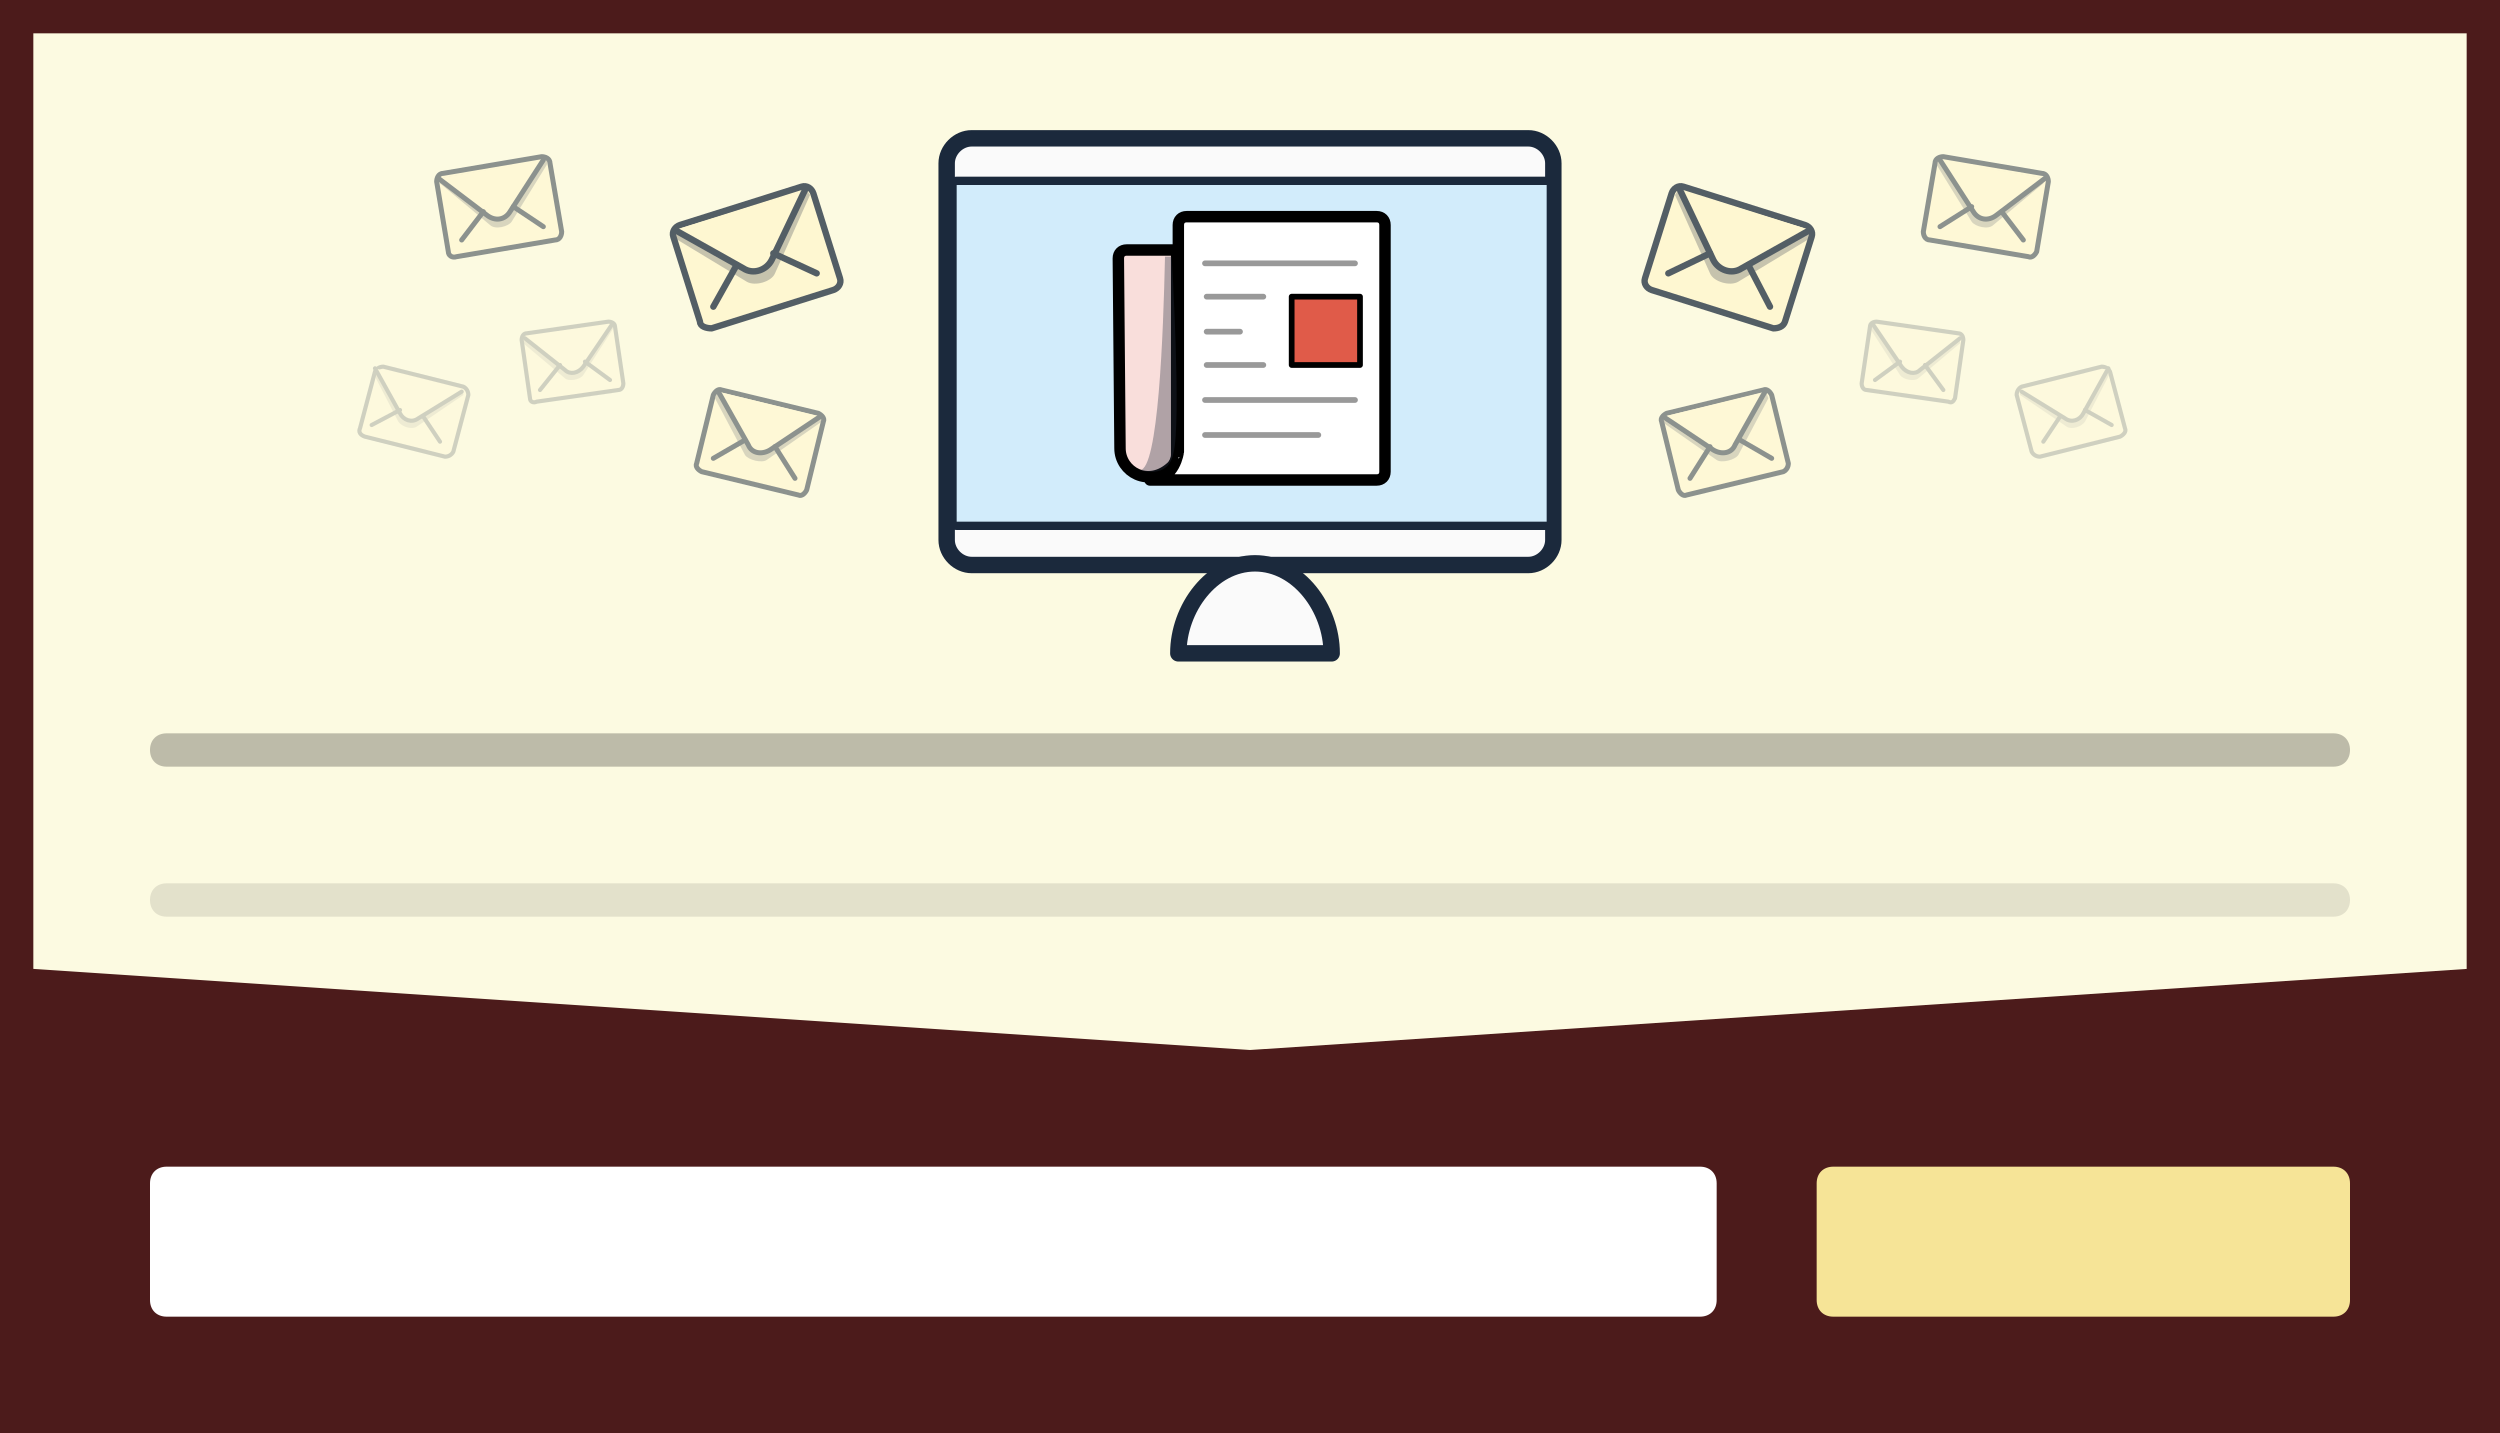 <?xml version="1.0" encoding="utf-8"?>
<!-- Generator: Adobe Illustrator 19.1.0, SVG Export Plug-In . SVG Version: 6.00 Build 0)  -->
<svg version="1.1" id="Layer_1" xmlns="http://www.w3.org/2000/svg" xmlns:xlink="http://www.w3.org/1999/xlink" x="0px" y="0px"
	 viewBox="40 -8 150 86" style="enable-background:new 40 -8 150 86;" xml:space="preserve">
<rect x="40" y="-8" width="150" height="86" fill="#808080" stroke="none"/>
<style type="text/css">
	.st0{fill:#FCFAE1;}
	.st1{fill:#4C1B1B;}
	.st2{fill:#FFFFFF;}
	.st3{fill:#F6E497;}
	.st4{opacity:0.25;enable-background:new    ;}
	.st5{opacity:0.1;enable-background:new    ;}
	.st6{fill:#FAFAFA;stroke:#1B293C;stroke-width:0.986;stroke-linecap:round;stroke-linejoin:round;stroke-miterlimit:10;}
	.st7{fill:#D2ECFB;}
	.st8{fill:#1B293C;}
	.st9{fill:#FAFAFA;stroke:#000000;stroke-width:0.986;stroke-linecap:round;stroke-linejoin:round;stroke-miterlimit:10;}
	.st10{fill:#F9DEDB;stroke:#000000;stroke-width:0.686;stroke-linecap:round;stroke-linejoin:round;stroke-miterlimit:10;}
	.st11{fill:#FFFFFF;stroke:#000000;stroke-width:0.686;stroke-linecap:round;stroke-linejoin:round;stroke-miterlimit:10;}
	.st12{fill:none;stroke:#999999;stroke-width:0.343;stroke-linecap:round;stroke-linejoin:round;stroke-miterlimit:10;}
	.st13{fill:#E05B49;stroke:#000000;stroke-width:0.343;stroke-linecap:round;stroke-linejoin:round;stroke-miterlimit:10;}
	.st14{opacity:0.35;fill:#293342;enable-background:new    ;}
	.st15{opacity:0.75;}
	.st16{fill:#FFF5CC;stroke:#1B293C;stroke-width:0.383;stroke-linecap:round;stroke-linejoin:round;stroke-miterlimit:10;}
	.st17{fill:none;stroke:#1B293C;stroke-width:0.383;stroke-linecap:round;stroke-linejoin:round;stroke-miterlimit:10;}
	.st18{opacity:0.5;}
	.st19{fill:#FFF5CC;stroke:#1B293C;stroke-width:0.3;stroke-linecap:round;stroke-linejoin:round;stroke-miterlimit:10;}
	.st20{fill:none;stroke:#1B293C;stroke-width:0.3;stroke-linecap:round;stroke-linejoin:round;stroke-miterlimit:10;}
	.st21{opacity:0.2;}
	.st22{fill:#FFF5CC;stroke:#1B293C;stroke-width:0.249;stroke-linecap:round;stroke-linejoin:round;stroke-miterlimit:10;}
	.st23{fill:none;stroke:#1B293C;stroke-width:0.249;stroke-linecap:round;stroke-linejoin:round;stroke-miterlimit:10;}
</style>
<rect x="40" y="-8" class="st0" width="150" height="63"/>
<polygon class="st1" points="190,78 40,78 40,50 115,55 190,50 "/>
<path class="st2" d="M142,71H50c-0.6,0-1-0.4-1-1v-7c0-0.6,0.4-1,1-1h92c0.6,0,1,0.4,1,1v7C143,70.6,142.6,71,142,71z"/>
<path class="st3" d="M180,71h-30c-0.6,0-1-0.4-1-1v-7c0-0.6,0.4-1,1-1h30c0.6,0,1,0.4,1,1v7C181,70.6,180.6,71,180,71z"/>
<path class="st1" d="M188-6v82H42V-6H188 M190-8H40v86h150V-8L190-8z"/>
<g id="Layer_2">
</g>
<path class="st4" d="M180,38H50c-0.6,0-1-0.4-1-1l0,0c0-0.6,0.4-1,1-1h130c0.6,0,1,0.4,1,1l0,0C181,37.6,180.6,38,180,38z"/>
<path class="st5" d="M180,47H50c-0.6,0-1-0.4-1-1l0,0c0-0.6,0.4-1,1-1h130c0.6,0,1,0.4,1,1l0,0C181,46.6,180.6,47,180,47z"/>
<path class="st6" d="M133.2,24.4c0,0.8-0.7,1.5-1.5,1.5H98.3c-0.8,0-1.5-0.7-1.5-1.5V1.8c0-0.8,0.7-1.5,1.5-1.5h33.4
	c0.8,0,1.5,0.7,1.5,1.5L133.2,24.4L133.2,24.4z"/>
<g>
	<path class="st7" d="M97.4,23.5c-0.1,0-0.2-0.1-0.2-0.2V3.1c0-0.1,0.1-0.2,0.2-0.2h35.4c0.1,0,0.2,0.1,0.2,0.2v20.2
		c0,0.1-0.1,0.2-0.2,0.2H97.4z"/>
	<path class="st8" d="M132.8,3.1v20.2H97.4V3.1H132.8 M132.8,2.6H97.4c-0.3,0-0.5,0.2-0.5,0.5v20.2c0,0.3,0.2,0.5,0.5,0.5h35.4
		c0.3,0,0.5-0.2,0.5-0.5V3.1C133.3,2.8,133,2.6,132.8,2.6L132.8,2.6z"/>
</g>
<path class="st6" d="M110.7,31.2c0-2.7,2-5.4,4.6-5.4s4.6,2.7,4.6,5.4H110.7z"/>
<path class="st9" d="M115.3,30.3"/>
<path class="st10" d="M107.2,18.9c0,1.4,1.7,2.4,3.1,1.1c0.2-0.2,0.3-0.5,0.3-0.7V7h-3c-0.3,0-0.5,0.2-0.5,0.5L107.2,18.9
	L107.2,18.9z"/>
<path class="st11" d="M109,20.8h13.6c0.3,0,0.5-0.2,0.5-0.5V5.5c0-0.3-0.2-0.5-0.5-0.5h-11.4c-0.3,0-0.5,0.2-0.5,0.5v13.6
	C110.7,19.1,110.5,20.8,109,20.8z"/>
<line class="st12" x1="112.4" y1="9.8" x2="115.8" y2="9.8"/>
<line class="st12" x1="112.3" y1="7.8" x2="121.3" y2="7.8"/>
<line class="st12" x1="112.4" y1="11.9" x2="114.4" y2="11.9"/>
<line class="st12" x1="112.4" y1="13.9" x2="115.8" y2="13.9"/>
<rect x="117.5" y="9.8" class="st13" width="4.1" height="4.1"/>
<line class="st12" x1="112.3" y1="16" x2="121.3" y2="16"/>
<line class="st12" x1="112.3" y1="18.1" x2="119.1" y2="18.1"/>
<path class="st14" d="M110.3,7.4h-0.4c-0.1,4.6-0.4,12.8-1.5,12.8c0,0,1.7,0.6,2-1C110.9,17.4,110.3,7.4,110.3,7.4z"/>
<g class="st15">
	<path class="st16" d="M147.1,11.3l1.6-5.1c0.1-0.3-0.1-0.6-0.4-0.7L141,3.2c-0.3-0.1-0.6,0.1-0.7,0.4l-1.6,5.1
		c-0.1,0.3,0.1,0.6,0.4,0.7l7.3,2.3C146.7,11.7,147,11.6,147.1,11.3z"/>
	<path class="st14" d="M140.5,3.7l2.1,4.7c0.2,0.5,1.2,0.8,1.7,0.5l4.3-2.6l0.1-0.4l-8-2.5L140.5,3.7z"/>
	<path class="st16" d="M140.8,3.4l2,4.2c0.3,0.6,1.1,0.9,1.7,0.5l4.1-2.3"/>
	<line class="st17" x1="142.6" y1="7.2" x2="140.1" y2="8.4"/>
	<line class="st17" x1="144.9" y1="7.9" x2="146.2" y2="10.4"/>
</g>
<g class="st18">
	<path class="st19" d="M147.3,19.8l-1-4.1c-0.1-0.2-0.3-0.4-0.5-0.3l-5.8,1.4c-0.2,0.1-0.4,0.3-0.3,0.5l1,4.1
		c0.1,0.2,0.3,0.4,0.5,0.3l5.8-1.4C147.2,20.2,147.3,20,147.3,19.8z"/>
	<path class="st14" d="M139.7,17.3l3.3,2.3c0.3,0.2,1.1,0,1.3-0.3l1.8-3.4l-0.1-0.3l-6.4,1.5L139.7,17.3z"/>
	<path class="st19" d="M139.8,17l3,2c0.5,0.3,1.1,0.2,1.3-0.3l1.8-3.2"/>
	<line class="st20" x1="142.6" y1="18.8" x2="141.4" y2="20.7"/>
	<line class="st20" x1="144.4" y1="18.4" x2="146.3" y2="19.5"/>
</g>
<g class="st18">
	<path class="st19" d="M162.2,7.1l0.7-4.2c0-0.2-0.1-0.5-0.4-0.5l-5.9-1c-0.2,0-0.5,0.1-0.5,0.4l-0.7,4.1c0,0.2,0.1,0.5,0.4,0.5
		l5.9,1C161.9,7.5,162.1,7.3,162.2,7.1z"/>
	<path class="st14" d="M156.2,1.9l2.1,3.4c0.2,0.3,1,0.5,1.3,0.2l3-2.5V2.7l-6.5-1.1L156.2,1.9z"/>
	<path class="st19" d="M156.4,1.6l2,3.1c0.3,0.5,0.9,0.6,1.4,0.2l2.9-2.2"/>
	<line class="st20" x1="158.3" y1="4.4" x2="156.4" y2="5.6"/>
	<line class="st20" x1="160.1" y1="4.7" x2="161.4" y2="6.4"/>
</g>
<g class="st21">
	<path class="st22" d="M157.3,15.9l0.5-3.5c0-0.2-0.1-0.4-0.3-0.4l-4.9-0.7c-0.2,0-0.4,0.1-0.4,0.3l-0.5,3.4c0,0.2,0.1,0.4,0.3,0.4
		l4.9,0.7C157.1,16.2,157.2,16.1,157.3,15.9z"/>
	<path class="st14" d="M152.2,11.7l1.8,2.8c0.2,0.3,0.9,0.4,1.1,0.2l2.5-2.1v-0.2l-5.4-0.8L152.2,11.7z"/>
	<path class="st22" d="M152.4,11.5l1.7,2.5c0.3,0.4,0.8,0.5,1.1,0.2l2.4-1.9"/>
	<line class="st23" x1="154" y1="13.7" x2="152.5" y2="14.8"/>
	<line class="st23" x1="155.5" y1="13.9" x2="156.6" y2="15.4"/>
</g>
<g class="st21">
	<path class="st22" d="M167.5,17.7l-0.9-3.4c-0.1-0.2-0.3-0.3-0.5-0.3l-4.8,1.2c-0.2,0.1-0.3,0.3-0.3,0.5l0.9,3.4
		c0.1,0.2,0.3,0.3,0.5,0.3l4.8-1.2C167.4,18.1,167.6,17.9,167.5,17.7z"/>
	<path class="st14" d="M161.2,15.7l2.8,1.9c0.3,0.2,0.9,0,1.1-0.3l1.5-2.9l-0.1-0.2l-5.3,1.4V15.7z"/>
	<path class="st22" d="M161.3,15.5l2.6,1.6c0.4,0.3,0.9,0.1,1.1-0.3l1.5-2.7"/>
	<line class="st23" x1="163.6" y1="17" x2="162.6" y2="18.5"/>
	<line class="st23" x1="165.1" y1="16.6" x2="166.7" y2="17.5"/>
</g>
<g class="st15">
	<path class="st16" d="M82,11.3l-1.6-5.1c-0.1-0.3,0.1-0.6,0.4-0.7l7.3-2.3c0.3-0.1,0.6,0.1,0.7,0.4l1.6,5.1C90.5,9,90.3,9.3,90,9.4
		l-7.3,2.3C82.4,11.7,82,11.6,82,11.3z"/>
	<path class="st14" d="M88.6,3.7l-2.1,4.7c-0.2,0.5-1.2,0.8-1.7,0.5l-4.3-2.6l-0.1-0.4l8-2.5L88.6,3.7z"/>
	<path class="st16" d="M88.3,3.4l-2,4.2c-0.3,0.6-1.1,0.9-1.7,0.5l-4.1-2.3"/>
	<line class="st17" x1="86.4" y1="7.2" x2="89" y2="8.4"/>
	<line class="st17" x1="84.2" y1="7.9" x2="82.8" y2="10.4"/>
</g>
<g class="st18">
	<path class="st19" d="M81.8,19.8l1-4.1c0.1-0.2,0.3-0.4,0.5-0.3l5.8,1.4c0.2,0.1,0.4,0.3,0.3,0.5l-1,4.1c-0.1,0.2-0.3,0.4-0.5,0.3
		l-5.8-1.4C81.9,20.2,81.7,20,81.8,19.8z"/>
	<path class="st14" d="M89.3,17.3L86,19.6c-0.3,0.2-1.1,0-1.3-0.3l-1.8-3.4l0.1-0.3l6.4,1.5L89.3,17.3z"/>
	<path class="st19" d="M89.2,17l-3,2c-0.5,0.3-1.1,0.2-1.3-0.3l-1.8-3.2"/>
	<line class="st20" x1="86.5" y1="18.8" x2="87.7" y2="20.7"/>
	<line class="st20" x1="84.7" y1="18.4" x2="82.8" y2="19.5"/>
</g>
<g class="st18">
	<path class="st19" d="M66.9,7.1l-0.7-4.2c0-0.2,0.1-0.5,0.4-0.5l5.9-1c0.2,0,0.5,0.1,0.5,0.4l0.7,4.1c0,0.2-0.1,0.5-0.4,0.5l-5.9,1
		C67.1,7.5,66.9,7.3,66.9,7.1z"/>
	<path class="st14" d="M72.8,1.9l-2.1,3.4c-0.2,0.3-1,0.5-1.3,0.2l-3-2.5V2.7l6.5-1.1L72.8,1.9z"/>
	<path class="st19" d="M72.6,1.6l-2,3.1c-0.3,0.5-0.9,0.6-1.4,0.2l-2.9-2.2"/>
	<line class="st20" x1="70.8" y1="4.4" x2="72.6" y2="5.6"/>
	<line class="st20" x1="69" y1="4.7" x2="67.7" y2="6.4"/>
</g>
<g class="st21">
	<path class="st22" d="M71.8,15.9l-0.5-3.5c0-0.2,0.1-0.4,0.3-0.4l4.9-0.7c0.2,0,0.4,0.1,0.4,0.3l0.5,3.4c0,0.2-0.1,0.4-0.3,0.4
		l-4.9,0.7C72,16.2,71.8,16.1,71.8,15.9z"/>
	<path class="st14" d="M76.8,11.7L75,14.5c-0.2,0.3-0.9,0.4-1.1,0.2l-2.5-2.1v-0.2l5.4-0.8L76.8,11.7L76.8,11.7z"/>
	<path class="st22" d="M76.7,11.5L75,14c-0.3,0.4-0.8,0.5-1.1,0.2l-2.4-1.9"/>
	<line class="st23" x1="75.1" y1="13.7" x2="76.6" y2="14.8"/>
	<line class="st23" x1="73.6" y1="13.9" x2="72.4" y2="15.4"/>
</g>
<g class="st21">
	<path class="st22" d="M61.6,17.7l0.9-3.4c0.1-0.2,0.3-0.3,0.5-0.3l4.8,1.2c0.2,0.1,0.3,0.3,0.3,0.5l-0.9,3.4
		c-0.1,0.2-0.3,0.3-0.5,0.3l-4.8-1.2C61.6,18.1,61.5,17.9,61.6,17.7z"/>
	<path class="st14" d="M67.8,15.7L65,17.6c-0.3,0.2-0.9,0-1.1-0.3l-1.5-2.9l0.1-0.2l5.3,1.4V15.7z"/>
	<path class="st22" d="M67.7,15.5l-2.6,1.6c-0.4,0.3-0.9,0.1-1.1-0.3l-1.5-2.7"/>
	<line class="st23" x1="65.4" y1="17" x2="66.4" y2="18.5"/>
	<line class="st23" x1="64" y1="16.6" x2="62.3" y2="17.5"/>
</g>
</svg>
